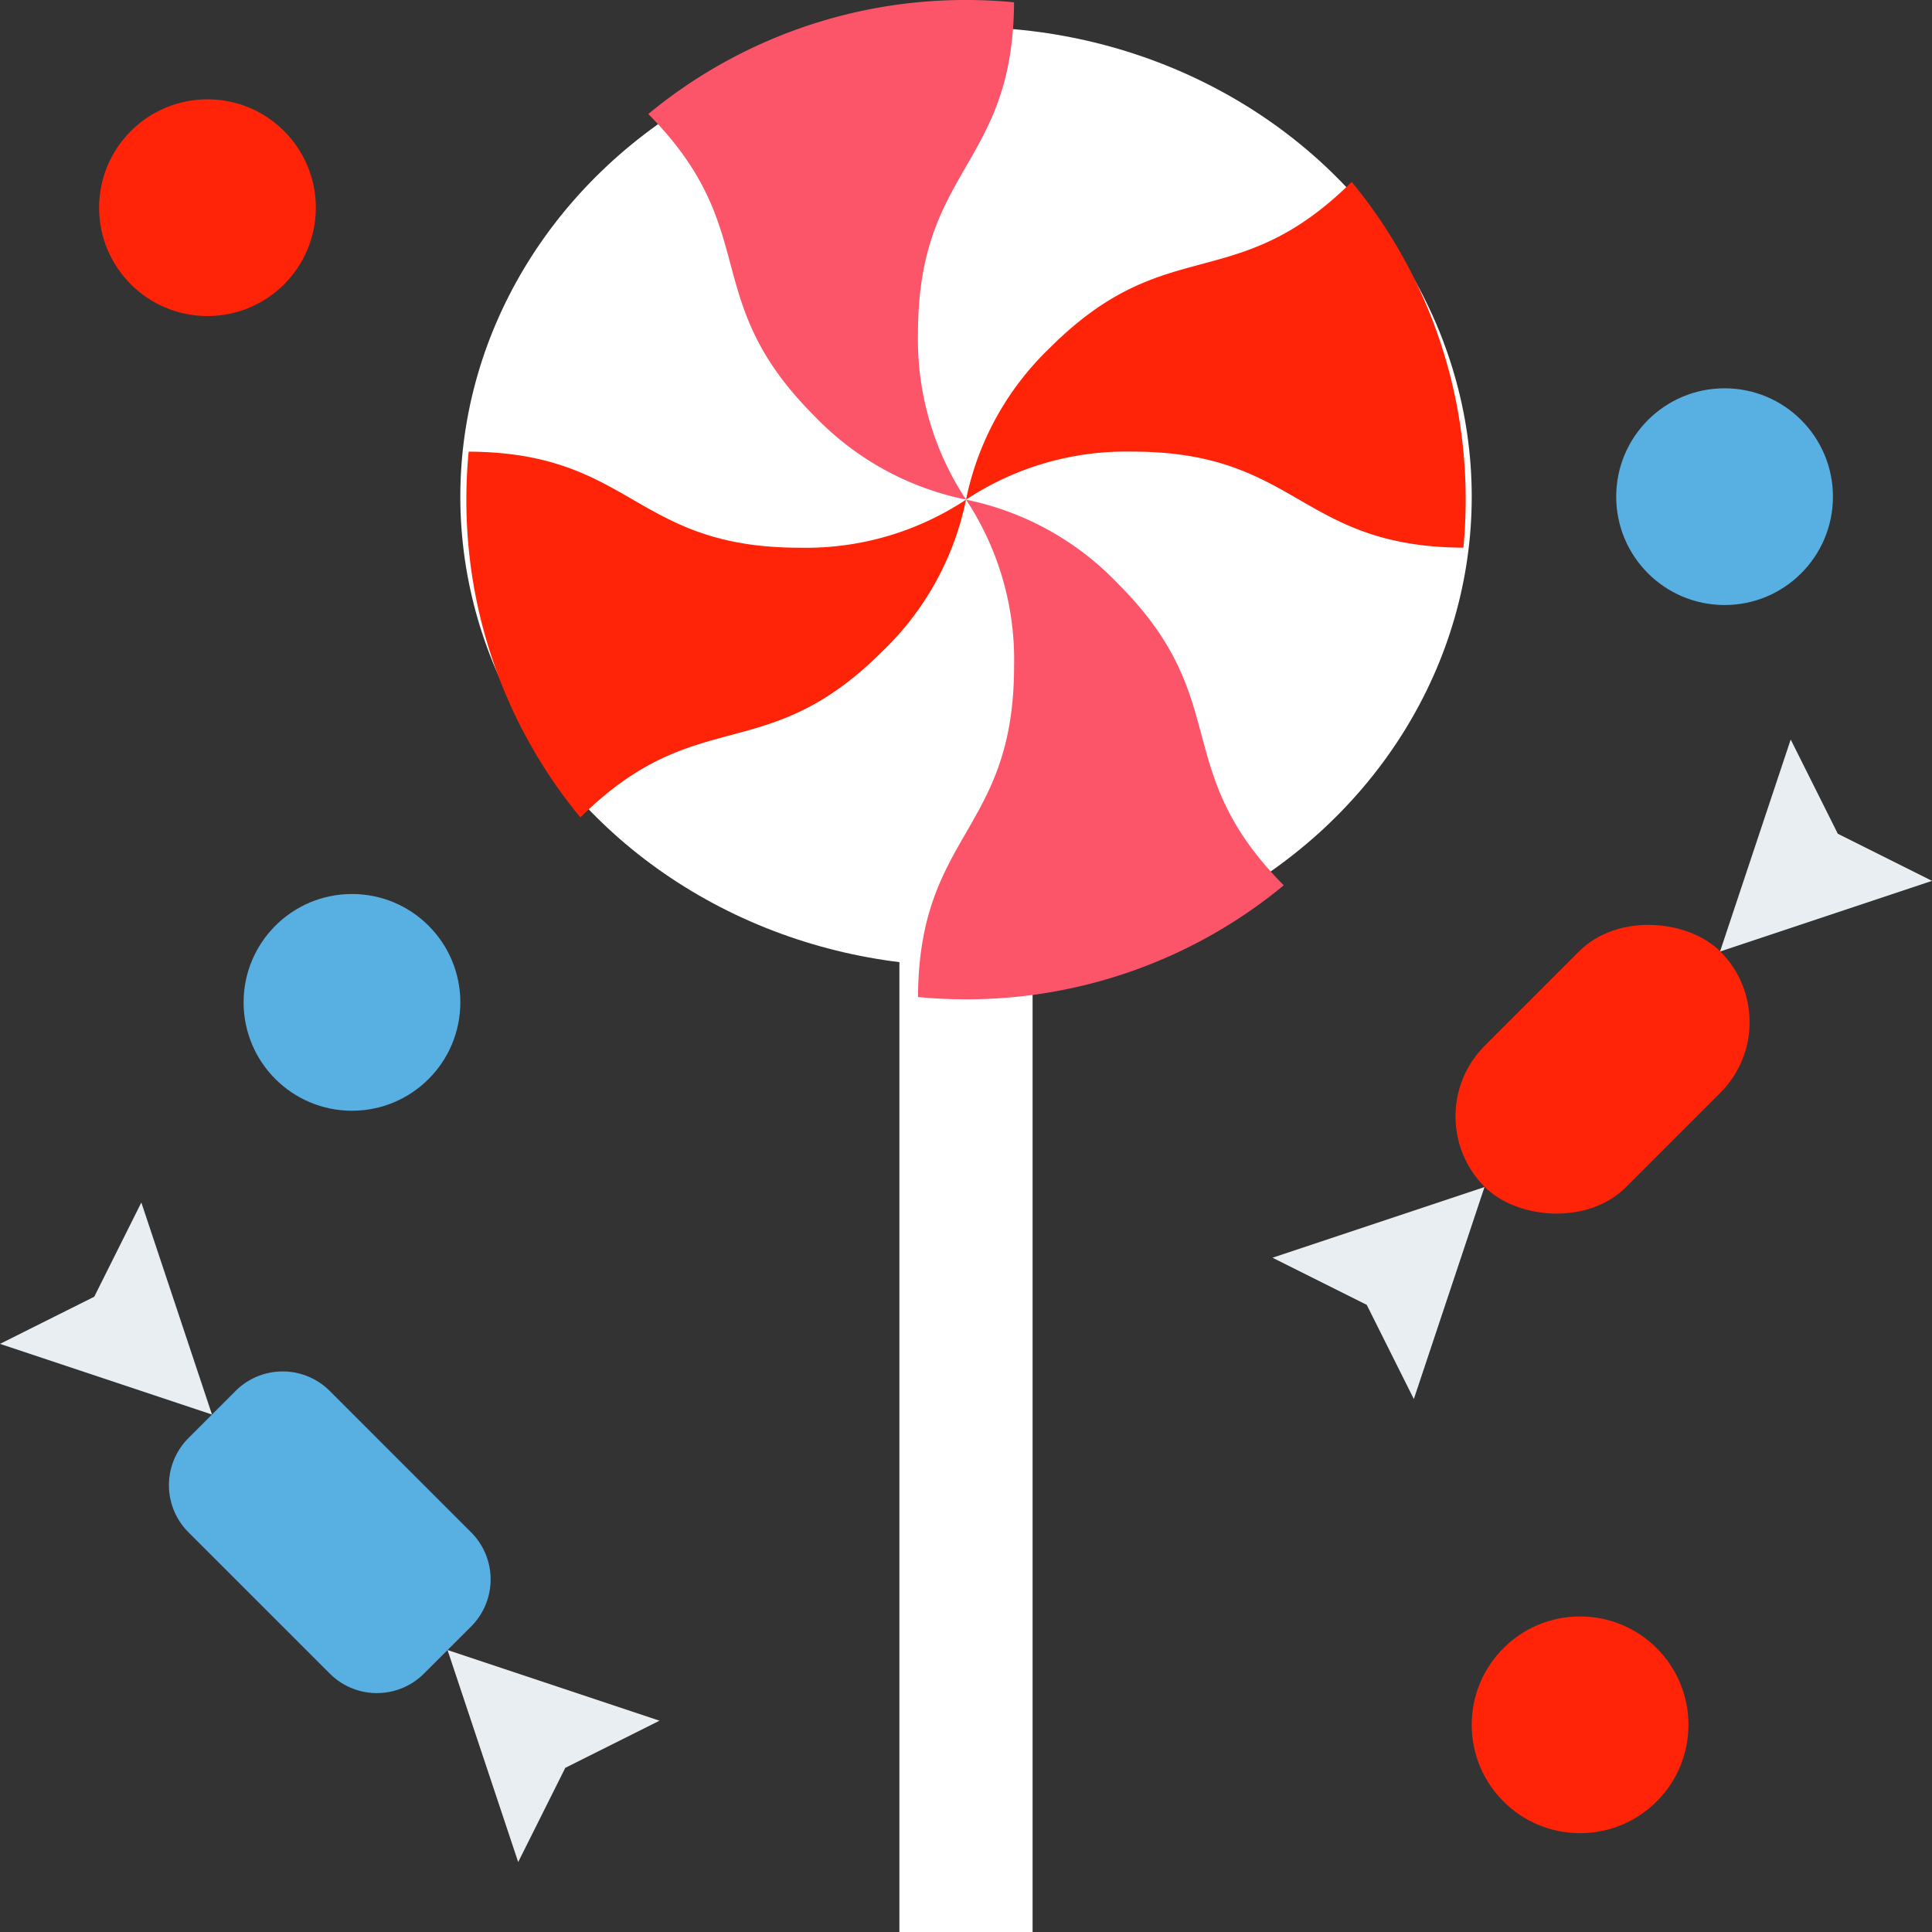 <svg xmlns="http://www.w3.org/2000/svg" width="116.045" height="116.046" viewBox="0 0 116.045 116.046">
  <rect x="0" y="0" width="116.045" height="116.046" fill="#333333" stroke="none"/>
  <g id="Grupo_14419" data-name="Grupo 14419" transform="translate(-21.858 -183.029)">
    <g id="golosinas" transform="translate(21.859 183.029)">
      <path id="Trazado_11168" data-name="Trazado 11168" d="M0,0H8V60.024H0Z" transform="translate(54.021 56.022)" fill="#fff"/>
      <ellipse id="Elipse_41" data-name="Elipse 41" cx="30.375" cy="28.205" rx="30.375" ry="28.205" transform="translate(27.648 1.627)" fill="#fff"/>
      <path id="Trazado_11169" data-name="Trazado 11169" d="M16.2,20.008a17.419,17.419,0,0,0,2.886,10A17.423,17.423,0,0,1,9.971,24.98C2.929,17.937,6.94,13.861,0,6.848A29.9,29.9,0,0,1,19.085,0q1.459,0,2.884.138C21.919,10,16.2,10.051,16.2,20.008Z" transform="translate(38.938 0)" fill="#fc556a"/>
      <path id="Trazado_11170" data-name="Trazado 11170" d="M30.012,2.884A17.416,17.416,0,0,1,24.98,12C17.937,19.04,13.86,15.028,6.848,21.969A29.9,29.9,0,0,1,0,2.884Q0,1.424.138,0C10,.05,10.051,5.77,20.008,5.77A17.419,17.419,0,0,0,30.012,2.884Z" transform="translate(28.011 27.128)" fill="#ff2308"/>
      <path id="Trazado_11171" data-name="Trazado 11171" d="M21.969,23.164A29.9,29.9,0,0,1,2.884,30.012q-1.459,0-2.884-.138C.05,20.008,5.77,19.96,5.77,10A17.419,17.419,0,0,0,2.884,0,17.41,17.41,0,0,1,12,5.035C19.04,12.075,15.028,16.151,21.969,23.164Z" transform="translate(55.139 30.012)" fill="#fc556a"/>
      <path id="Trazado_11172" data-name="Trazado 11172" d="M30.012,19.085q0,1.459-.138,2.884C20.008,21.919,19.96,16.2,10,16.2A17.42,17.42,0,0,0,0,19.085,17.457,17.457,0,0,1,5.034,9.969C12.075,2.929,16.151,6.94,23.164,0a29.9,29.9,0,0,1,6.848,19.085Z" transform="translate(58.023 10.927)" fill="#ff2308"/>
      <g id="Grupo_677" data-name="Grupo 677" transform="translate(28.011 0)">
        <path id="Trazado_11173" data-name="Trazado 11173" d="M.1,0C.065.033.032.065,0,.1" transform="translate(53.176 10.832)" fill="none"/>
        <path id="Trazado_11174" data-name="Trazado 11174" d="M.1.1C.065.065.032.033,0,0" transform="translate(10.832 6.75)" fill="none"/>
        <path id="Trazado_11175" data-name="Trazado 11175" d="M0,0C0,.045,0,.09,0,.137" transform="translate(27.126 59.886)" fill="none"/>
        <path id="Trazado_11176" data-name="Trazado 11176" d="M0,0C0,.048,0,.093,0,.138" transform="translate(32.895 0)" fill="none"/>
        <path id="Trazado_11177" data-name="Trazado 11177" d="M.138,0C.093,0,.048,0,0,0" transform="translate(0 27.126)" fill="none"/>
        <path id="Trazado_11178" data-name="Trazado 11178" d="M.138,0C.09,0,.045,0,0,0" transform="translate(59.886 32.895)" fill="none"/>
        <path id="Trazado_11179" data-name="Trazado 11179" d="M.1,0C.065.03.032.062,0,.1" transform="translate(6.75 49.097)" fill="none"/>
        <path id="Trazado_11180" data-name="Trazado 11180" d="M.1.1C.062.065.03.033,0,0" transform="translate(49.097 53.176)" fill="none"/>
      </g>
      <ellipse id="Elipse_42" data-name="Elipse 42" cx="6.509" cy="6.509" rx="6.509" ry="6.509" transform="translate(14.631 53.698)" fill="#58afe1"/>
      <ellipse id="Elipse_43" data-name="Elipse 43" cx="6.509" cy="6.509" rx="6.509" ry="6.509" transform="translate(97.076 23.323)" fill="#58afe1"/>
      <ellipse id="Elipse_44" data-name="Elipse 44" cx="6.509" cy="6.509" rx="6.509" ry="6.509" transform="translate(88.397 97.091)" fill="#ff2308"/>
      <ellipse id="Elipse_45" data-name="Elipse 45" cx="6.509" cy="6.509" rx="6.509" ry="6.509" transform="translate(5.952 5.966)" fill="#ff2308"/>
      <path id="Trazado_11181" data-name="Trazado 11181" d="M18.149,15.32l-1.415,1.413-1.416,1.415a4,4,0,0,1-5.657,0L1.172,9.661a4,4,0,0,1,0-5.66L4,1.172a4,4,0,0,1,5.66,0l8.488,8.488A4,4,0,0,1,18.149,15.32Z" transform="translate(10.147 82.376)" fill="#58afe1"/>
      <path id="Trazado_11182" data-name="Trazado 11182" d="M12.732,4.244,7.073,7.075,4.244,12.735,0,0Z" transform="translate(26.88 99.109)" fill="#e9eef2"/>
      <path id="Trazado_11183" data-name="Trazado 11183" d="M12.732,12.735,0,8.491,5.66,5.66,8.488,0Z" transform="translate(0 72.228)" fill="#e9eef2"/>
      <rect id="Rectángulo_19749" data-name="Rectángulo 19749" width="20.008" height="12.005" rx="6.002" transform="translate(107.574 61.394) rotate(135)" fill="#ff2308"/>
      <path id="Trazado_11184" data-name="Trazado 11184" d="M0,4.245,12.733,0,8.489,12.733,5.659,7.074Z" transform="translate(76.432 71.3)" fill="#e9eef2"/>
      <path id="Trazado_11185" data-name="Trazado 11185" d="M4.244,0,0,12.733,12.733,8.489,7.074,5.659Z" transform="translate(103.313 44.42)" fill="#e9eef2"/>
    </g>
  </g>
</svg>
